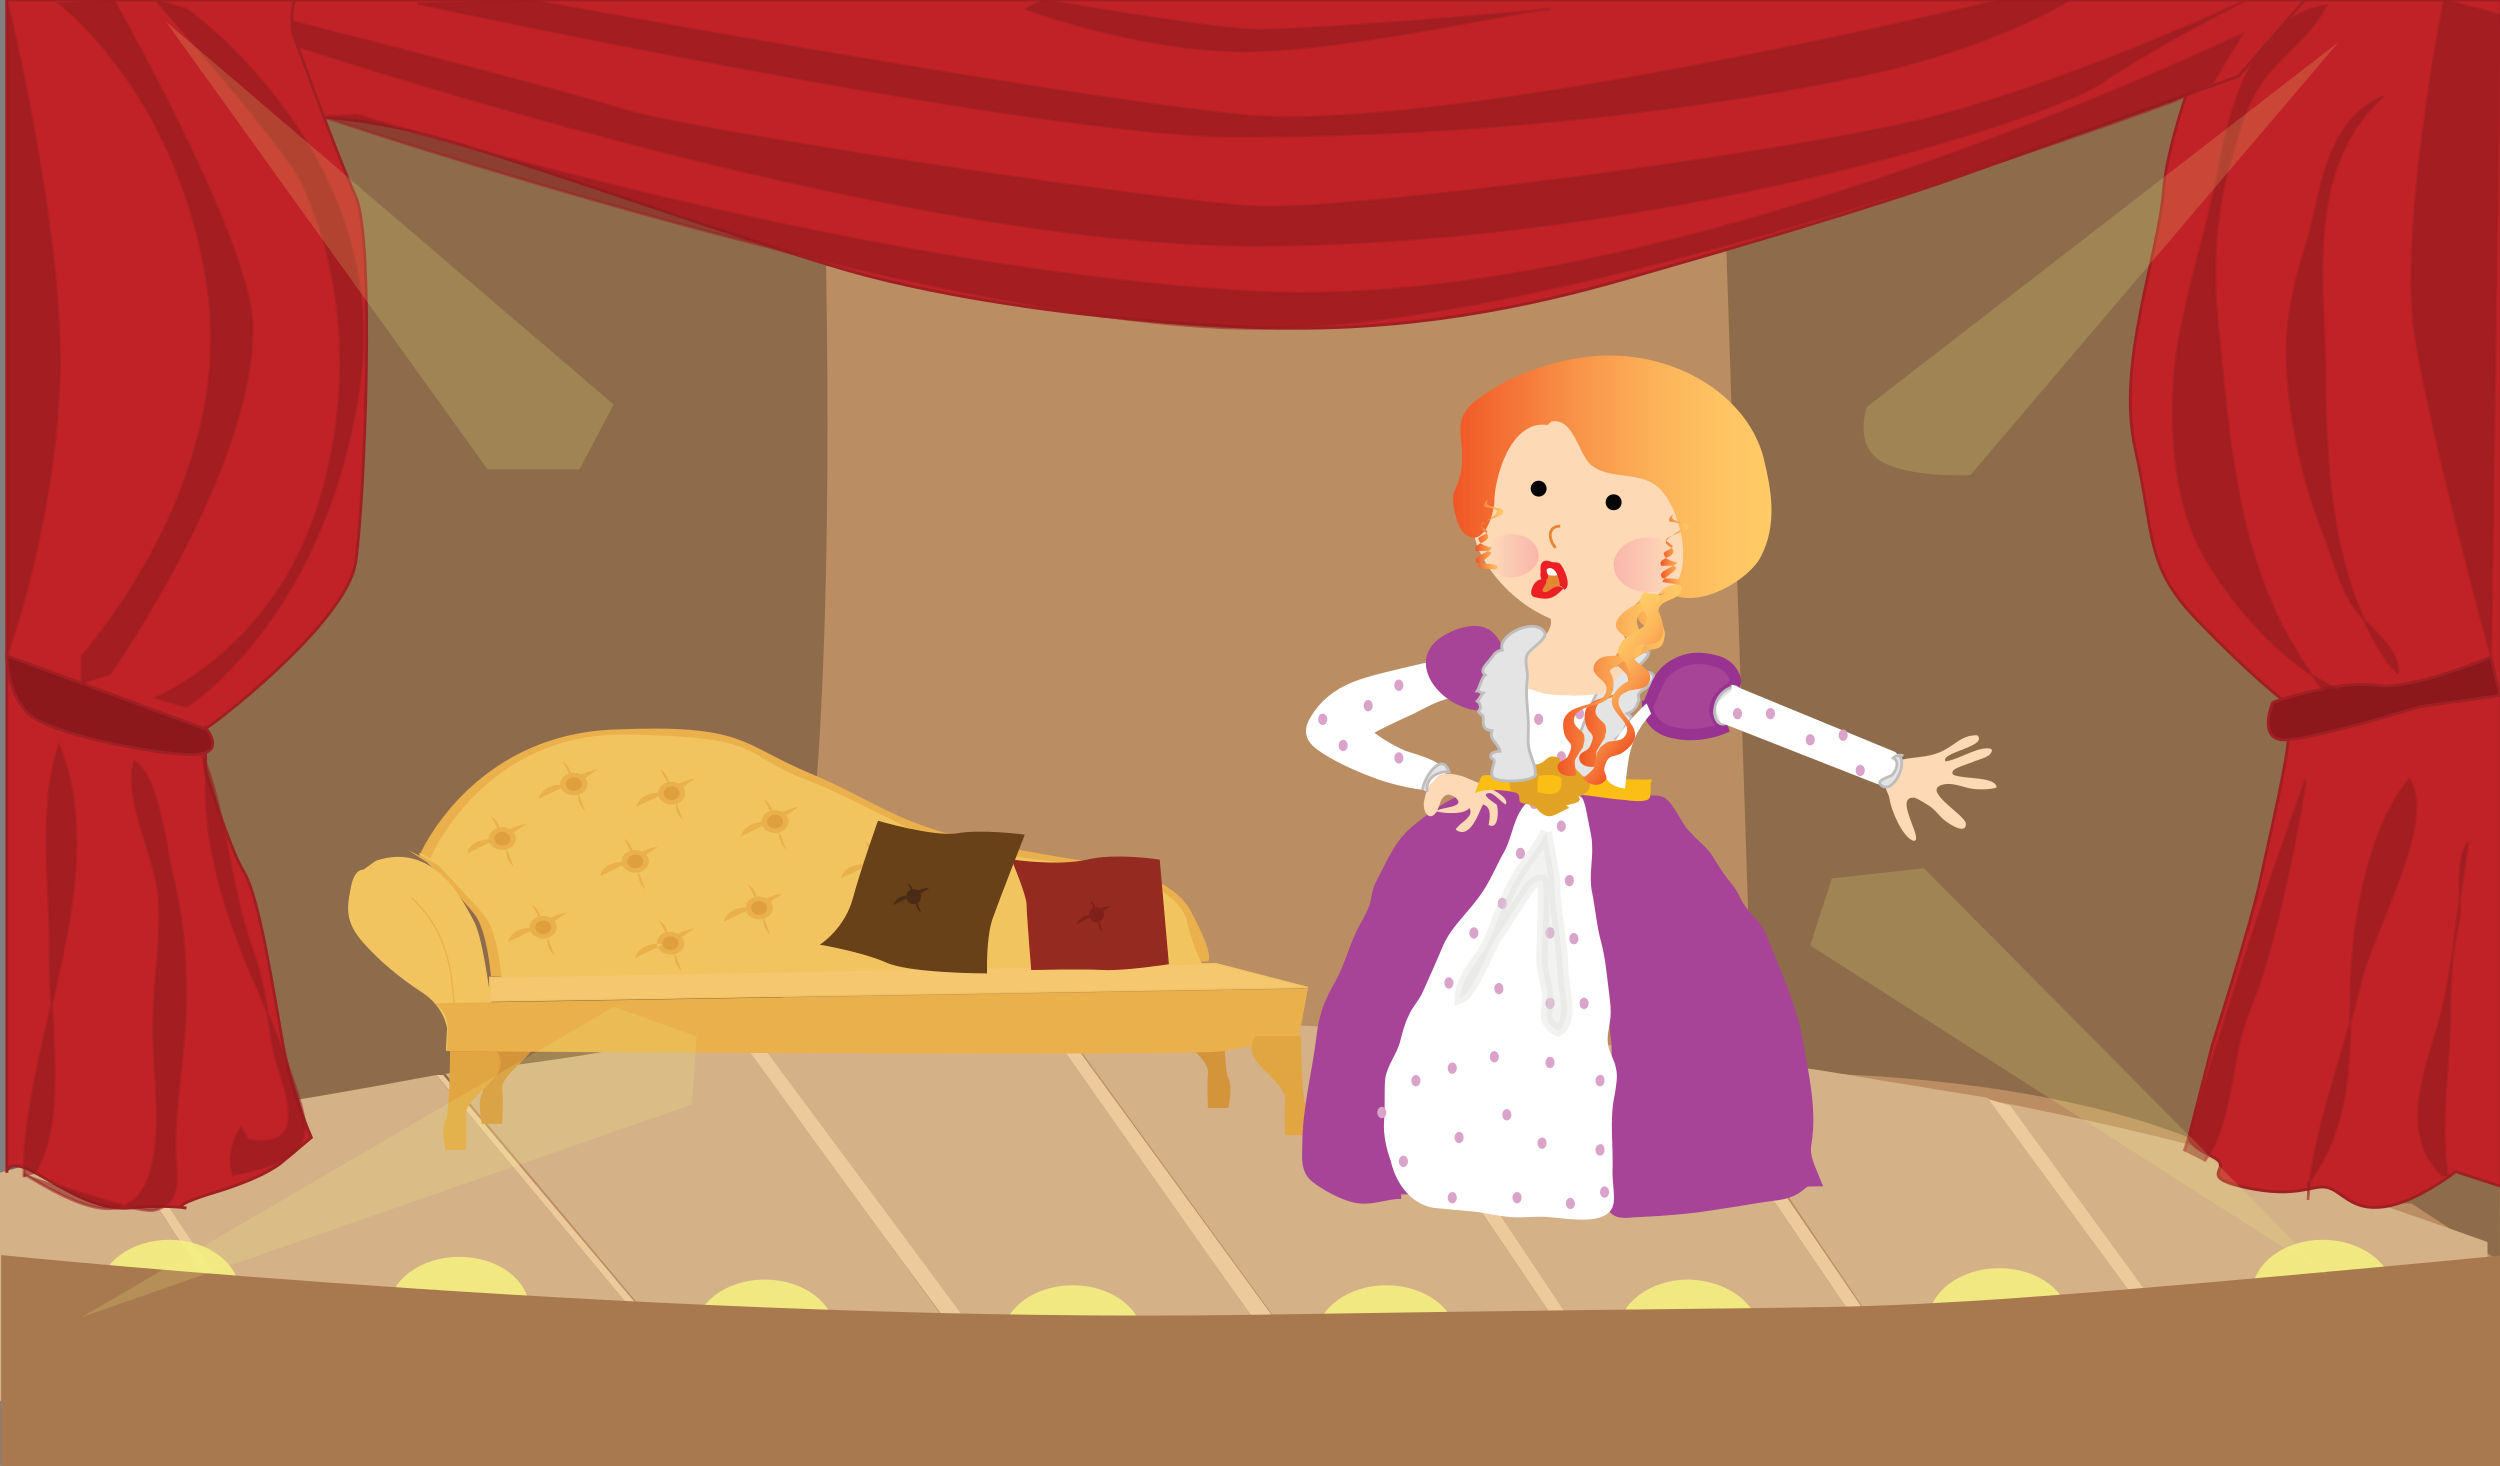 <svg xmlns="http://www.w3.org/2000/svg" version="1.0" viewBox="0 0 220 129"><rect x="0" y="0" width="220" height="129" fill="#808080" stroke="none"/><switch><g><path fill="#BA8E62" d="M16.4 2.6H220v113.6H16.4z"/><path fill="#100D09" d="M.6 103.2s53.5-10.1 64.6-10.6C76.3 92 72 0 72 0H.6v103.2zM151.2.1l3.1 94.3s22.3-.6 38.3 5.7c15.9 6.3 19.6 5.8 19.6 5.8l7.8 5.1L219.7.1h-68.5z" opacity=".26"/><path fill="#D4B187" d="M218.9 109.3v14h-22.6L176 97s15.7 3 25.6 6.3c9.8 3.3 17.3 6 17.3 6z"/><path fill="#EDCA9C" d="M196.1 123.6h-1.4l-19.8-26.9 2 .6z"/><path fill="#D4B187" d="M194.7 123.6h-25l-20.8-30.9s8.5 1 13.2 1.8c4.7.8 12.8 2.1 12.8 2.1l19.8 27z"/><path fill="#EDCA9C" d="M169.6 123.5h-1.4L147 92.3l1.6.4z"/><path fill="#D4B187" d="M168.2 123.5l-25.5-.1-21.6-32.9s12.3.7 16.5 1.1c4.2.4 9.5.8 9.5.8l21.1 31.1z"/><path fill="#EDCA9C" d="M142.9 123.3h-1.3l-22.1-32.8 1.5-.1z"/><path fill="#D4B187" d="M141.6 123.3h-24.1L93.3 90s10.3-.1 14.6 0c4.2.1 11.6.5 11.6.5l22.1 32.8z"/><path fill="#EDCA9C" d="M117.5 123.4h-1.9L91.7 90.2h1.6z"/><path fill="#D4B187" d="M115.4 123.3h-25l-24.2-32s10.3-1.5 14.6-1.4c4.2.1 11.2.2 11.2.2l23.4 33.2z"/><path fill="#EDCA9C" d="M90.3 123.3h-1.8L65 91.5l1.6-.1z"/><path fill="#D4B187" d="M88.4 123.4h-25L39.2 94.5s10-1.2 14.2-2C58 91.7 65 91.2 65 91.2l23.4 32.2z"/><path fill="#EDCA9C" d="M63.2 123.3h-.9L38.4 94.6h.6z"/><path fill="#D4B187" d="M38.4 94.6l23.9 28.7-35.8.3-15.8-23.4s12-2.9 14.5-3.3c2.5-.3 13.2-2.3 13.2-2.3z"/><path fill="#EDCA9C" d="M10.8 100.2l-.8.1 15.2 23.3h1.3z"/><path fill="#D4B187" d="M0 103.2l10-2.9 15.2 23.3-25.2-.3z"/><path fill="#C12227" stroke="#A01F22" stroke-width=".25" d="M192.6 100.1s0 .7 2.1 1.7-1.7 1.7 2.9 2.7c4.6 1 5.9-.3 7.2 0 1.3.3 2.1 2.1 5 1.7 2.9-.4 6.3-3.1 6.3-3.1l4 1.3V0h-24.6s-4.6 10.8-5.1 16.6c-.4 5.8-4.2 15.4-2.5 22.9 1.7 7.5.8 10.3 5.5 15.1 4.6 4.8 7.6 7.1 7.6 7.1s.4.7.4 2.8c0 2.1-1.7 9.2-2.5 13-.8 3.8-4.2 14.4-4.2 14.4l-2.1 8.2z"/><g stroke="#A01F22" stroke-width=".25"><g fill="#8C181B"><path d="M200 61.8s-1.3 3.1.8 3.3c2.1.2 12.1-2.9 12.1-2.9l7.1-1-.8-3.4s-7 3-10.1 2.5c-3.3-.5-9.1 1.5-9.1 1.5z"/><path d="M203 104.3c4.2-5.6 3.7-11.9 3.9-18.1.2-5.1 1.5-13.3 5.1-17.6 2.5 3.6-3.4 13.7-4.3 18-1.4 6.1-4.1 12.8-4.6 19M215.1 0s-4.1 20.4-2.5 29.9c1.6 9.5 6.6 27.8 6.6 27.8l.8-56.4-4.9-1.3zM194 102.2c2.6-3.7 2.2-9.1 3.9-13.2 1.9-4.3 4-13.9 5-20.4-5.3 14.7-8.3 25.2-10.7 32.7m22.8 2.2c-4.2-3.9-1.2-10.1-.1-14.5.6-2.5.9-5.1 1.4-7.6.5-2.1-.4-5.4.9-7.3-.7 5-1.6 9.8-1.6 14.9 0 5-1 9.6-.2 14.5m-9.5-42.8c-5.3-2.1-11.5-9.7-13.1-14.3-1.8-5-1.9-11.2-1.1-16.2.9-5.1 2.6-10.3 3.6-15.5.8-4.6 2.9-13.3 9.4-14.2-1.3 2.5-3.4 3.9-5.2 6.1-2 2.5-2.4 4.9-3.3 7.8-1.5 5.2-1.5 10.3-.9 15.7 1.1 10.8 1.9 21.5 9.2 30.7" opacity=".54"/><path d="M211 59.3c.2-2.4-2.7-4-4-6.1-1.2-2-1.7-4.1-2.5-6.2-1.7-4.3-2.6-8.3-3.1-12.8-.5-5 .2-8.4 1.7-13.1 1.1-3.6 1.4-10.4 6.6-12.6-7.1 6.4-5.1 16.9-5.1 24.6.1 8.2.5 18.3 5.9 25.7" opacity=".54"/></g><path fill="#C12227" d="M197 6.7s-17.2 6.2-24.8 8.9c-7.6 2.7-20.6 6.5-29 8.9-8.4 2.4-19.5 4.9-33.3 4.3-13.8-.6-26.9-2.6-35.3-5-8.4-2.4-28.6-9.6-35.8-11.6-7.2-2.1-11.4-1.7-13.5-2.4C23.3 9.1 10 0 10 0h192.8L197 6.7z"/><path fill="#8C181B" d="M28.5 10.3s54.2 18.3 81.4 18.6c27.2.3 81.4-20 81.4-20l3.4-1.6 2.6-4.3s-50.6 24.5-86.6 22.7c-36-1.9-79.3-15.6-79.3-15.6l-2.9.2z" opacity=".54"/><path fill="#8C181B" d="M16.4.8s59 20.9 94.2 20.8c35.2-.1 69.6-11.1 74.3-14.3 4.6-3.2 12.8-7.3 12.8-7.3s-16.9 7.9-29.6 10.8c-12.7 2.9-48.7 7.7-57.4 7.4-8.7-.4-50.7-6.8-56.1-8.6C49.1 7.8 19.5.3 19.5.3l-3.1.5z" opacity=".54"/><path fill="#8C181B" d="M36.7.3S91.1 12 108.9 12c25.5 0 46.5-3.4 56.9-5.8C176.3 3.7 182.1 0 182.1 0H176s-49.3 12.1-67.1 10.1C91 8.2 46.6 0 46.6 0l-9.9.3z" opacity=".54"/><path fill="#8C181B" d="M90.3.8s10.1 3.7 19.1 3.7c9 0 24.5-3.6 26.8-3.7 2.3-.1-22.4 2.1-26.4 1.8-4.1-.2-18-2.6-18-2.6l-1.5.8z" opacity=".54"/><path fill="#C12227" d="M31.3 49.5c.8-5.5 1.7-28.4 0-32.2-1.7-3.8-4.9-12.7-5.4-14-.5-1.4 0-3.3 0-3.3H.6v103.2s-.1-1.4 2.5 0c2.5 1.4 5.5 3.4 8.4 3.1 3-.3 4.9 0 4.9 0s-2 0 2.6-1.4 5.9-2.7 5.9-2.7l2.5-2.1s-1.7-3.8-2.5-8.2c-.8-4.5-2.1-13-3.4-15.1-1.3-2.1-3.4-8.9-3.4-8.9v-3.8c.1.1 12.3-9.1 13.2-14.6z"/><path fill="#8C181B" d="M.6 57.7l17.6 6.5s1.8 2.2-1.3 2.2S5.5 64.8 3 63.2C.6 61.6.6 57.7.6 57.7z"/><path fill="#8C181B" d="M.6 57.7s4-10.9 4.6-23.7C5.8 21.2.6 0 .6 0v57.7zm6.6 0s13.6-15 11.1-32.3C15.8 8.2 5.2.3 5.2.3L10 0s12.1 21.3 12.2 28.7c.2 12.4-12.5 30.6-12.5 30.6l-2.5.8v-2.4z" opacity=".54"/><path fill="#8C181B" d="M13.7 61.4s11-4.4 14.7-18.2c3.8-13.7-.3-24-1.9-27.3C24.9 12.7 13.7 0 13.7 0l2.7.8s18.2 12.8 15.2 33.3c-3 20.4-15.2 28.1-15.2 28.1l-2.7-.8zM3 103.3c3-4.6 1.3-13.8 1.4-19 .1-5.8-1.1-13.1.8-18.7 4.7 11.8-3.1 25.9-3.1 38" opacity=".54"/><path fill="#8C181B" d="M2.1 103.3c4.6 2.8 9.8 5.5 11.3-.7.9-3.8.1-8.2.1-12.1 0-3.8.7-7.5.5-11.3-.2-3.8-3.1-8.5-2.2-12.2 2.2 1.2 2.9 8.3 3.5 10.6.9 3.8 1.2 8.2 1 12.1-.2 3.8-.9 7.5-.9 11.3 0 1.7.9 4.9-1.8 5.5-1.3.3-6.8-1.7-8.3-2.1m12.8-35.5c0 6.3 2 12.3 4.6 18.2 1.3 3.1 2.5 6.1 3.5 9.2 1.5 4.5.4 5.8-5.7 7.1-.4-1.4-.1-2.9.7-4.2.2.4.4.7.6 1.1 6.2 1.1 2.7-5.5 2.3-7.8-.6-3.3-.8-6-2-9.2-1.9-5.3-2.3-12.6-4.4-17.1" opacity=".54"/></g><path fill="#F4EF82" d="M46.6 115.3c0 2.6-2.8 4.7-6.2 4.7-3.4 0-6.2-2.1-6.2-4.7s2.8-4.7 6.2-4.7c3.5 0 6.2 2.1 6.2 4.7z" opacity=".9"/><ellipse cx="67.3" cy="117.3" fill="#F4EF82" opacity=".9" rx="6.2" ry="4.7"/><ellipse cx="94.4" cy="117.8" fill="#F4EF82" opacity=".9" rx="6.2" ry="4.7"/><path fill="#F4EF82" d="M128.2 117.8c0 2.6-2.8 4.7-6.2 4.7-3.4 0-6.2-2.1-6.2-4.7s2.8-4.7 6.2-4.7c3.4 0 6.2 2.1 6.2 4.7zm26.6-.5c0 2.6-2.8 4.7-6.2 4.7-3.4 0-6.2-2.1-6.2-4.7s2.8-4.7 6.2-4.7c3.5.1 6.2 2.2 6.2 4.7zm27.3-1c0 2.6-2.8 4.7-6.2 4.7-3.4 0-6.2-2.1-6.2-4.7s2.8-4.7 6.2-4.7c3.5 0 6.2 2.1 6.2 4.7zm28.5-2.5c0 2.6-2.8 4.7-6.2 4.7-3.4 0-6.2-2.1-6.2-4.7s2.8-4.7 6.2-4.7c3.4 0 6.2 2.1 6.2 4.7zm-189.5 0c0 2.6-2.8 4.7-6.2 4.7-3.4 0-6.2-2.1-6.2-4.7s2.8-4.7 6.2-4.7c3.4 0 6.2 2.1 6.2 4.7z" opacity=".9"/><path fill="#A8794F" stroke="#A8794F" d="M.6 111s59.4 6 109.7 5.2c50.3-.8 49.5-.4 63-1.2 13.5-.8 46.7-4 46.7-4v18H.6v-18z"/><path fill="#D49439" d="M46.9 90.2s.8.9 0 2.1c-.8 1.2-2.9 2.5-2.7 3.6.1 1.1 0 3 0 3h-1.8s-.4-1.9 0-2.6c.4-.7.4-6.1.4-6.1h4.1zm56.8-1.4s-.8.9 0 2.1c.8 1.2 2.8 2.5 2.6 3.6-.1 1.2 0 3 0 3h1.8s.4-1.9 0-2.6c-.4-.7-.4-6.1-.4-6.1h-4z"/><path fill="#E9B04C" d="M35.9 74.8l1 .5S41.4 64.7 54 64.2c11.7-.5 11.1 1.3 17.4 3.9 5.2 2.2 7 4 13.2 5.6 6.9 1.7 14 2.4 14.9 2.8.9.4 4.2 1.5 5.3 3.7 2.2 4.1 1.5 4.4 1.5 4.4l-63.1 1.3s-.3-3.9-1.4-5.4c-1.1-1.4-4.2-4.6-4.2-4.6l-1.7-1.1z"/><path fill="#F2C460" stroke="#F2C460" stroke-width=".119" d="M43.7 92.5s-1-9.4-2-11.3c-1-1.9-3.5-7.1-8.6-5.4l-1.1.8s-.8-.2-1.1 1.7c-.4 1.9-.3 3 1.1 4.6 1.4 1.6 3.2 3.1 5.2 4.4 2 1.3 2.2 3.2 2.2 3.2l-.1 1.9h4.4z"/><path fill="#F2C460" stroke="#F2C460" stroke-width=".119" d="M36.9 75.1l1 .5s4.6-11.1 17.2-10.9c12.6.2 9.8 1.7 15.9 4 5.3 2 10.1 5.7 16.5 6.5 6.4.9 10.7 1.2 11.6 1.6.9.4 4.8 2 5.3 4.3s1.4 3.9 1.4 3.9l-61.6 1.1s-.3-3.9-1.4-5.4c-1.1-1.4-4.2-4.6-4.2-4.6l-1.7-1z"/><path fill="none" stroke="#E9B04C" stroke-width=".119" d="M36.2 79c4 3.6 3.7 8.5 3.9 13"/><path fill="#F5C76F" stroke="#F2C460" stroke-width=".119" d="M107 84.8l8.1 2.1-72 1.2V86z"/><path fill="#E9B04C" d="M39.4 90.6c0 1.6-.1 1.9-.1 1.9s65.7.5 68.4 0c2.8-.5 6.6-1.2 6.6-1.2l.8-4.3-71.9 1.2-5 .1c-.1-.1 1.3.6 1.2 2.3z"/><path fill="#E1A542" d="M43.7 92.5s.8.9 0 2.1c-.8 1.1-2.9 2.5-2.7 3.6.1 1.2 0 3 0 3h-1.8s-.4-1.9 0-2.6c.4-.7.4-6.1.4-6.1h4.1zm66.8-1.3s-.8.9 0 2.1c.8 1.1 2.8 2.5 2.6 3.6-.1 1.1 0 3 0 3h1.8s.4-1.9 0-2.6c-.4-.7-.4-6.1-.4-6.1h-4z"/><g fill="#E9B04C"><ellipse cx="44.2" cy="73.8" rx="1.2" ry="1"/><path d="M45.2 76.3c-.5-.5-.7-1-.6-1.6m-1-.8c-1.2-.2-2.3.3-2.5 1.2m3.9-1.7c-.3 0-.4-.1-.4-.3.5-.3 1.1-.5 1.7-.6m-2.3.8c0-.6-.2-1.1-.8-1.5"/></g><g fill="#E9B04C"><ellipse cx="59.1" cy="69.8" rx="1.2" ry="1"/><path d="M60.1 72.2c-.5-.5-.7-1-.6-1.6m-1-.8c-1.2-.2-2.3.3-2.5 1.2m3.9-1.6c-.3 0-.4-.1-.4-.3.5-.3 1.1-.5 1.7-.6m-2.3.7c0-.6-.2-1.1-.8-1.5"/></g><g fill="#E9B04C"><ellipse cx="68.2" cy="72.3" rx="1.2" ry="1"/><path d="M69.2 74.8c-.5-.5-.7-1-.6-1.6m-.9-.8c-1.2-.2-2.3.3-2.5 1.2m3.8-1.7c-.3 0-.4-.1-.4-.3.5-.3 1.1-.5 1.7-.6m-2.3.8c0-.6-.2-1.1-.8-1.5"/></g><g fill="#E9B04C"><path d="M60.2 83c0 .6-.5 1-1.2 1-.6 0-1.2-.4-1.2-1s.5-1 1.2-1c.6 0 1.2.5 1.2 1zm-.2 2.5c-.5-.5-.7-1-.6-1.6m-1-.8c-1.2-.2-2.3.3-2.5 1.2"/><path d="M59.8 82.6c-.3 0-.5-.1-.4-.3.5-.3 1.1-.5 1.7-.6m-2.3.8c0-.6-.2-1.1-.8-1.5"/></g><g fill="#E9B04C"><ellipse cx="47.8" cy="81.6" rx="1.2" ry="1"/><path d="M48.8 84.1c-.5-.5-.7-1-.6-1.6m-1-.8c-1.2-.2-2.3.3-2.5 1.2m3.9-1.7c-.3 0-.4-.1-.4-.3.5-.3 1.1-.5 1.7-.6m-2.3.8c0-.6-.2-1.1-.8-1.5"/></g><g fill="#E9B04C"><ellipse cx="55.9" cy="75.8" rx="1.2" ry="1"/><path d="M56.8 78.3c-.5-.5-.7-1-.6-1.6m-.9-.8c-1.2-.2-2.3.3-2.5 1.2m3.8-1.7c-.3 0-.5-.1-.4-.3.5-.3 1.1-.5 1.7-.6m-2.2.8c0-.6-.2-1.1-.8-1.5"/></g><g fill="#E9B04C"><ellipse cx="77.1" cy="76.1" rx="1.2" ry="1"/><path d="M78.1 78.5c-.5-.5-.7-1-.6-1.6m-1-.8c-1.2-.2-2.3.3-2.5 1.2m3.9-1.6c-.3 0-.4-.1-.4-.3.5-.3 1.1-.5 1.7-.6m-2.3.7c0-.6-.2-1.1-.8-1.5"/></g><ellipse cx="77.4" cy="82.1" fill="#DDD0BC" rx="1.2" ry="1"/><path fill="none" stroke="#DDD0BC" stroke-width=".119" d="M78.4 84.5c-.5-.5-.7-1-.6-1.6m-1-.8c-1.2-.2-2.3.3-2.5 1.2m3.9-1.6c-.3 0-.4-.1-.4-.3.5-.3 1.1-.5 1.7-.6m-2.3.7c0-.6-.2-1.1-.8-1.5"/><path fill="#DDD0BC" d="M87.2 80c0 .6-.5 1-1.2 1s-1.2-.4-1.2-1 .5-1 1.2-1 1.2.4 1.2 1z"/><path fill="none" stroke="#DDD0BC" stroke-width=".119" d="M87 82.4c-.5-.5-.7-1-.6-1.6m-.9-.8c-1.2-.2-2.3.3-2.5 1.2m3.8-1.6c-.3 0-.4-.1-.4-.3.5-.3 1.1-.5 1.7-.6m-2.2.7c0-.6-.2-1.1-.8-1.5"/><ellipse cx="95.6" cy="81.9" fill="#DDD0BC" rx="1.2" ry="1"/><path fill="none" stroke="#DDD0BC" stroke-width=".119" d="M96.5 84.3c-.5-.5-.7-1-.6-1.6M95 82c-1.2-.2-2.3.3-2.5 1.2m3.8-1.7c-.3 0-.4-.1-.4-.3.5-.3 1.1-.5 1.7-.6m-2.2.8c0-.6-.2-1.1-.8-1.5"/><g fill="#E9B04C"><ellipse cx="66.8" cy="79.9" rx="1.2" ry="1"/><path d="M67.8 82.3c-.5-.5-.7-1-.6-1.6m-1-.8c-1.2-.2-2.3.3-2.5 1.2m3.9-1.6c-.3 0-.4-.1-.4-.3.5-.3 1.1-.5 1.7-.6m-2.3.7c0-.6-.2-1.1-.8-1.5"/></g><g fill="#E9B04C"><ellipse cx="50.5" cy="69" rx="1.2" ry="1"/><path d="M51.5 71.4c-.5-.5-.7-1-.6-1.6m-1-.7c-1.2-.2-2.3.3-2.5 1.2m3.9-1.7c-.3 0-.5-.1-.4-.3.5-.3 1.1-.5 1.7-.6m-2.3.8c0-.6-.2-1.1-.8-1.5"/></g><path fill="#952B20" stroke="#952B20" stroke-width=".119" d="M89.1 75.7s4 .6 6.6 0c2.5-.6 6.3 0 6.3 0l.8 9.1s-3.9.6-5.7.5c-1.8-.1-6.3 0-6.3 0s-.4-4.9-.4-5.7c0-.8-1.3-3.9-1.3-3.9z"/><g stroke-width=".119"><path fill="#684119" stroke="#684119" d="M72.3 83.1s2.1-1.4 2.8-4c.7-2.6 2.2-6.8 2.2-6.8s4.8 1.4 6.9 1.1c2.1-.4 5.9.1 5.9.1s-2.2 5.6-2.8 7.3c-.6 1.7-.5 4.8-.5 4.8s-6.9 0-8.9-1c-2.1-.9-5.6-1.5-5.6-1.5z"/><g fill="#4B2B16" stroke="#4B2B16"><circle cx="80.4" cy="78.9" r=".6"/><path d="M81 80.2c-.3-.3-.4-.6-.3-.9m-.6-.4c-.7-.1-1.2.2-1.4.7m2.2-.9c-.2 0-.2-.1-.2-.2.3-.2.6-.3 1-.3m-1.4.4c0-.3-.1-.6-.4-.8"/></g></g><g fill="#80201A" stroke="#80201A" stroke-width=".119"><circle cx="96.5" cy="80.5" r=".6"/><path d="M97 81.9c-.3-.3-.4-.6-.3-.9m-.5-.4c-.6-.1-1.2.2-1.4.7m2.1-1c-.2 0-.2-.1-.2-.2.3-.2.6-.3 1-.3m-1.3.4c0-.3-.1-.6-.4-.8"/></g><g fill="#DEA03D"><ellipse cx="50.5" cy="69" rx=".7" ry=".6"/><ellipse cx="59.1" cy="69.8" rx=".7" ry=".6"/><ellipse cx="68.2" cy="72.3" rx=".7" ry=".6"/><ellipse cx="55.9" cy="75.8" rx=".7" ry=".6"/><ellipse cx="66.8" cy="79.9" rx=".7" ry=".6"/><ellipse cx="59" cy="83" rx=".7" ry=".6"/><ellipse cx="47.8" cy="81.6" rx=".7" ry=".6"/><ellipse cx="44.2" cy="73.8" rx=".7" ry=".6"/></g><path fill="#F4EF82" d="M164.3 35.8l41.5-32.1-32.4 38.1s-4.9.3-7.7-1.1c-2.7-1.5-1.4-4.9-1.4-4.9zM42.9 41.3L14.6 1.9 54 35.6l-3 5.7zm126.4 35.1l35.6 35.9-45.6-29.1 1.9-5.9zM60.9 97.2L7.2 115.9 54 88.6l7.3 2.6z" opacity=".18"/><path fill="#FFF" stroke="#FFF" d="M127.8 61c-.8-.2-2.9 1-3.7 1.4-1.3.6-2.9 1.3-4 2 .8.8 2.2 1.6 3.3 2.1.7.3 4.9 1.2 2.7 2.4-.7.4-3.9-.5-4.7-.8-1.4-.5-3-1.2-4.2-1.9-1.5-.9-2.3-1.5-1.4-2.9.7-1.2 1.9-2.2 3.4-2.8 1.5-.6 3.5-1 5.1-1.4.6-.1 2-.6 2.6-.2.8.5-.3 1.6.8 2.2m6.6-2.3c1.2 0 2.4.2 3.6.2 1.5 0 2.4.3 3.8.6 0 .6-1 1.5-1.2 2.2-.3.7-.7 1.6-.9 2.4-.3 1.2-1.3 3.1-.8 4.4-1.1-.3-2.7-.3-3.8-.1.1-1.6-.4-3.1-.6-4.7-.3-1.7-.2-3.3-.1-5"/><path fill="#A84498" stroke="#A84498" d="M123.4 105.1c0-1.6-.6-3.1-.8-4.7-.2-1.5-.8-3.2-.5-4.6.2-1.3.7-2.9 1.2-4.1.4-1 .7-2.2 1.3-3.1.3-.5.8-.8 1.1-1.2.4-.5.6-1.1.9-1.6.4-.7.8-1.4 1.1-2.2.6-1.5 1.2-2.9 2.3-4.2 1.1-1.4 2-2.8 2.9-4.2.4-.7.8-1.3 1.1-2 .5-1 1.1-2.6-.4-3.2-1-.4-2.8-.4-3.9 0-1.8.6-3.8 2-5.2 3.2-1.4 1.2-2.1 3-2.9 4.5-.4.7-.4 1.4-.6 2.1-.3.8-.8 1.6-1.2 2.4-.7 1.5-1.1 3.1-1.9 4.5-1 1.7-1.4 3-1.6 4.9-.4 3.1-1.2 6.1-1.2 9.2 0 .9-.2 2.1.7 2.8.7.6 2.4 1.5 3.3 1.7 1.5.4 2.7-.3 4.2-.3m21.5-34.5c1.4 0 1.4-.1 2.1.9.5.7.9 1.7 1.6 2.3.7.8 1.4 1.2 1.9 2.1.5.8 1 1.6 1.6 2.3.6.7.7 1.4 1.3 2.1.6.8 1.3 1.3 1.7 2.3 1.2 3.1 2.6 6 3.2 9.3.5 3 1.2 5.9.7 8.9-.2 1.1.4 2.2.8 3.2-.3 0-.7 0-.9.1-.3.2-.5.4-.8.6-.7.4-1.3.5-2.2.6-1.5.2-3 .5-4.5.7-2.3.4-4.7.6-7 .7-.9 0-1.8.3-2.3-.3-.4-.6-.1-1.8-.1-2.4.1-.9 0-1.9.1-2.8.2-1 0-1.8 0-2.8-.1-2.5.6-4.9.2-7.4-.1-.8-.1-1.6-.2-2.3-.4-2.2-.3-4.4-.9-6.6-.2-.7-.2-1.2-.3-1.9-.1-.8-.6-1.5-.6-2.3-.1-1-.1-2.1-.1-3.1 0-.8.2-1.6 0-2.4-.2-1-1.5-2.3.5-2.3 1.3-.2 2.7.5 4.2.5z"/><path fill="#FFF" d="M126.2 106.3l3.3.3c1.1.1 2.2.4 3.4.5 1.1.1 2.2-.1 3.3 0 1.7.1 5.4.9 5.8-1.2.1-.8-.1-1.8-.1-2.7.1-2.2-.3-4.7.2-6.9.1-.7.3-1.6.1-2.3-.1-.7-.6-1.4-.7-2.1-.1-.8.1-1.4.2-2.2.1-.8 0-1.5-.1-2.3-.2-1.5-.3-3-.7-4.5-.4-1.4-.5-2.9-.8-4.4-.3-1.4.1-2.8 0-4.2 0-.6-.2-1.3-.3-1.9-.1-.4-.3-1.9-.6-2.2-.9-.8-4.2-.2-4.9.5-1.1 1.1-1.2 2.9-1.9 4.2-.8 1.4-1.3 2.8-2.3 4.1-1.1 1.5-2.4 2.6-3.1 4.2-.6 1.4-1.2 2.8-1.8 4.1-.3.7-.9 1.3-1.2 2-.4.8-.6 1.6-.8 2.4-.3 1.1-1.1 2-1.3 3.2-.1 1.2 0 2.5-.1 3.7-.1 1.2.2 2.5.6 3.6.3 1.4 1.4 3.7 3.8 4.1z"/><path fill="#DAA3CA" d="M136.8 82.1c0 .3-.2.5-.4.5s-.4-.2-.4-.5.2-.5.4-.5c.3 0 .4.2.4.5z"/><ellipse cx="141.2" cy="104.9" fill="#DAA3CA" rx=".4" ry=".5"/><ellipse cx="121.6" cy="97.9" fill="#DAA3CA" rx=".4" ry=".5"/><ellipse cx="133.8" cy="75.1" fill="#DAA3CA" rx=".4" ry=".5"/><path fill="#DAA3CA" d="M138.9 82.6c0 .3-.2.5-.4.5s-.4-.2-.4-.5.2-.5.4-.5.4.2.4.5zm-8.8-.5c0 .3-.2.5-.4.5s-.4-.2-.4-.5.2-.5.4-.5.4.2.4.5zm9.7 6.2c0 .3-.2.5-.4.5s-.4-.2-.4-.5.2-.5.4-.5.4.2.4.5z"/><ellipse cx="131.5" cy="93" fill="#DAA3CA" rx=".4" ry=".5"/><path fill="#DAA3CA" d="M128.8 100.1c0 .3-.2.5-.4.5s-.4-.2-.4-.5.2-.5.4-.5c.3 0 .4.3.4.5zm7.3.5c0 .3-.2.5-.4.5s-.4-.2-.4-.5.2-.5.4-.5c.3 0 .4.3.4.5zm5.1-5.5c0 .3-.2.5-.4.5s-.4-.2-.4-.5.2-.5.4-.5c.2-.1.4.2.4.5zm0 6.1c0 .3-.2.5-.4.5s-.4-.2-.4-.5.2-.5.4-.5c.2-.1.4.2.4.5zm-2.6 4.7c0 .3-.2.5-.4.5s-.4-.2-.4-.5.2-.5.4-.5.4.3.4.5zm-4.7-.5c0 .3-.2.5-.4.5s-.4-.2-.4-.5.2-.5.4-.5c.3 0 .4.3.4.5zm-5.7 0c0 .3-.2.5-.4.5s-.4-.2-.4-.5.2-.5.4-.5c.3 0 .4.3.4.5z"/><ellipse cx="123.5" cy="102.2" fill="#DAA3CA" rx=".4" ry=".5"/><ellipse cx="124.6" cy="95.1" fill="#DAA3CA" rx=".4" ry=".5"/><path fill="#DAA3CA" d="M135.4 70.7c0 .3-.2.5-.4.5s-.4-.2-.4-.5.2-.5.4-.5.4.2.4.5zm3.1 6.8c0 .3-.2.5-.4.5s-.4-.2-.4-.5.2-.5.4-.5c.3 0 .4.2.4.5zm-.7-10.9c0 .3-.2.5-.4.5s-.4-.2-.4-.5.2-.5.4-.5.4.2.4.5zm-1 26.9c0 .3-.2.5-.4.5s-.4-.2-.4-.5.2-.5.4-.5c.3 0 .4.3.4.5zm-3.8 4.6c0 .3-.2.5-.4.5s-.4-.2-.4-.5.2-.5.4-.5.4.2.4.5zm-5.1-11.6c0 .3-.2.5-.4.5s-.4-.2-.4-.5.2-.5.4-.5.4.2.4.5zm8.9 1.8c0 .3-.2.5-.4.5s-.4-.2-.4-.5.2-.5.4-.5c.3 0 .4.2.4.5zm-8.6 5.7c0 .3-.2.5-.4.5s-.4-.2-.4-.5.2-.5.4-.5c.3 0 .4.3.4.5zm9.6-21.3c0 .3-.2.5-.4.5s-.4-.2-.4-.5.2-.5.4-.5.4.3.4.5zm-5.2 6.8c0 .3-.2.5-.4.5s-.4-.2-.4-.5.2-.5.4-.5c.3 0 .4.3.4.5z"/><ellipse cx="131.9" cy="87" fill="#DAA3CA" rx=".4" ry=".5"/><ellipse cx="139" cy="62.8" fill="#DAA3CA" rx=".4" ry=".5"/><path fill="#DAA3CA" d="M135.8 63.3c0 .3-.2.5-.4.5s-.4-.2-.4-.5.2-.5.4-.5.4.2.4.5z"/><path fill="#E4E4E4" stroke="#BFBDBD" stroke-width=".25" d="M141.2 68.7c-.1-.1 0-.3-.1-.4.1 0 .4-.1.5-.1 0-.8 0-.9.5-1.6.3-.5.7-1.1.1-1.6.7-.5.6-.6.9-1.2.2-.4.9-.5.1-1 .7-.3.8-.6 1-1.1.1-.2-.1-.4 0-.6.1-.3.5-.4.7-.6.2-.2.9-.8.5-1.2-.3-.3-1.3-.1-1.8-.1.5 0 .4-.1.5-.4.2-.4.9-.8 1-1.4-.2 0-.4-.1-.8 0 .5-.3.7-.8.2-1.1-1.4.6-1.7 1.7-2.5 2.7-.9 1-1.5 1.9-2 3.1l-1.2 3c-.3.8-1 2.1-.5 2.9.4.7 2.7.3 2.9.7z"/><path fill="#FDD9B6" d="M126.3 68.7c-.7.2-.9 1.4-1 1.9-.1 1 .6 1.8 1.2.7.2-.4.4-2 1.6-1.1 1 .9-1.4.8-1.7 1.2.7.2 2.5.3 2.9-.3.5.8-.9 1.3-1.2 1.9 1.3 1 2.1-1.7 2.4-2.2.8.2.6 1.2.5 1.8.9.5.9-1.4.7-1.8-.1-.1-1.5-.9-.7-1 .4-.1 1.1.8 1.5 1 .5-.8-2.4-1.9-3.1-2.2-1-.5-3.3-1.1-3.3.7"/><path fill="#DCDBDA" stroke="#DCDBDA" d="M136.1 73.2c-.6 1.2-1.5 2.3-2.3 3.5-.7 1.1-1.3 2.4-1.8 3.7-.5 1.3-.9 2.5-1.7 3.7-.8 1.1-1.8 2.5-1.8 3.7.8-.3 1.5-2.1 1.9-2.7.5-1.1.9-2.1 1.6-3.1.7-1 1.2-1.9 1.9-2.9.3-.4.7-1.2 1.1-1.4 1-.6.8 0 .8.6.1 2.1-.1 4-.1 6.2 0 1.1.4 2 .5 3.1.1 1.4-.7 2.2.9 3.1 1.3-.7.6-3.4.5-4.4-.1-1.5-.2-3-.4-4.4-.2-1.4-.4-2.8-.4-4.2-.1-1.6-.6-3.1-.7-4.5" opacity=".36"/><path fill="#FABE14" d="M145.4 68.6c-.3.4 0 1.4-.3 1.7-.3.3-1.5.2-2.1.1-1.5-.1-2.9-.4-4.4-.5-1.5-.1-2.9 0-4.4-.1-1.3-.1-3.2-.6-4.4 0 0-.1.5-1.4.6-1.5.5-.3 1.7.2 2.2.2 1.3.1 2.8.1 4.1 0 3 0 5.9.1 8.7.1"/><path fill="#FDD9B6" d="M134 58.8l.2 1.8s1.7.2 3.2.5c1.5.3 3.2-.1 3.4 0 .3.2 1.9-1.9 1.9-1.9l.7-.5-9.4.1z"/><path fill="#E2A325" d="M135.1 71c1.2 1.5 1.7.6 3 .1-.1-.1-.2-.2-.3-.2.4-.2 1.6-.2 1.1-.8.5-.2 1.1-.5 1-1.1-.1-.4-.3-.3-.5-.6l-.8-.8c-.2-.2-.6-.2-.8-.3-.2 0-.3 0-.4-.1-.2-.1 0-.5-.2-.5-1-.4-1 .2-1.7.5-.6.2-1.2 0-1.6.5-.2.2.1.5-.1.7-.2.3-.8.1-.9.3-.1.1 0 .6 0 .7.2.5.5.2.7.5.2.2 0 .5.2.7.3.2.7.1 1 .3"/><path fill="#FABE14" d="M135.4 68.3c.3-.1.8-.1 1.2-.1.9.2.8.1.8.8 0 1-1.1 1-2.1.7v-1"/><path fill="#FDD9B6" d="M136.1 53.7c1.5 2.1-1.8 3.1-2.4 4.8-.7 2.4 2.9 2.9 4.9 2.6 3.1-.5 3-2 4.3-3.9.7-1.1-.6-1.4-.3-2.6.3-.9 2.3-1.8 2.4-2.8-1.4.3-2.7 1.3-4.2 1.7-1.4.3-2.9.3-4.3.3"/><path fill="#FDD9B6" d="M150.2 50.3s-2.3 1.4-5.3 2.4c-2.6.9-5.7 2.8-8.3 1.8-5.1-2-8.3-8-6.3-9.2 2-1.3-.8-3-.8-4.6 0-1.6.8-7.5 5.8-7.7 5-.2 12.6 2.7 12.4 4.4-.2 1.7 2 9.9 3 9.9 1.1 0-.5 3-.5 3z"/><linearGradient id="a" x1="2246.887" x2="2251.742" y1="50.841" y2="50.841" gradientTransform="matrix(-1 -.001 -.001 1 2382.337 -.576)" gradientUnits="userSpaceOnUse"><stop offset="0" stop-color="#ec1475"/><stop offset="1" stop-color="#fff5cb"/></linearGradient><path fill="url(#a)" d="M130.6 48.9c0 1 1.1 1.9 2.4 1.9 1.3 0 2.4-.9 2.4-1.9 0-1.1-1.1-1.9-2.4-1.9-1.3 0-2.4.9-2.4 1.9z" opacity=".18"/><circle cx="135.4" cy="43" r=".7" fill="#050506"/><path fill="#050506" d="M141.3 44.2c0 .4.3.7.7.7.4 0 .7-.3.7-.7 0-.4-.3-.7-.7-.7-.4 0-.7.3-.7.7z"/><linearGradient id="b" x1="2240.337" x2="2234.305" y1="51.576" y2="51.576" gradientTransform="matrix(-1 -.001 -.001 1 2382.337 -.576)" gradientUnits="userSpaceOnUse"><stop offset="0" stop-color="#ec1475"/><stop offset="1" stop-color="#fff5cb"/></linearGradient><path fill="url(#b)" d="M148 49.7c0 1.3-1.3 2.4-3 2.4s-3-1.1-3-2.4c0-1.3 1.4-2.4 3-2.4 1.7 0 3 1 3 2.4z" opacity=".18"/><path fill="none" stroke="#E58833" stroke-width=".25" d="M137.3 46.3c-1.2 0-1 1.3-.4 1.9"/><path fill="none" stroke="#F8EE6B" stroke-width=".25" d="M144.5 32.5c.7.4.8 1.9-.4 1.7.1-.2 0-.4.1-.5.4.8-.8 1.1-1.5.8"/><linearGradient id="c" x1="127.773" x2="155.791" y1="41.943" y2="41.943" gradientUnits="userSpaceOnUse"><stop offset="0" stop-color="#f05525"/><stop offset=".116" stop-color="#f36930"/><stop offset=".391" stop-color="#f89348"/><stop offset=".64" stop-color="#fcb259"/><stop offset=".851" stop-color="#fec463"/><stop offset="1" stop-color="#ffcb67"/></linearGradient><path fill="url(#c)" d="M136.5 37.1c2-.4 2.4 2.9 3.5 3.8 1.5 1.3 4.1.6 5.7 1.8 2.1 1.5 3.7 7.8 1 9.4 2.7 1.7 7.3-1.1 8.3-3.2 1.4-2.8.9-5.7.2-8.6-1.6-6.1-9-10-16.2-8.8-3.3.5-6.8 1.9-9.2 3.8-2.7 2.2 0 4.1-1.8 7.9-.4.8.2 3.1.8 3.7 1.8 1.6 2.7-1.9 2.7-2.7 0-2.1 1.4-7.3 4.7-6.8"/><path fill="none" d="M136.5 36.1c3.2-.3 1.7 1.9 2.5 3.2.6 1 4.1 1.9 5.4 2.5 2 1 3.1 2.3 4 4.2.8 1.7.2 3.6 3.1 3.2 3.6-.5 4.3-6.4 3.9-8.9-.7-3.9-5-6.6-8.4-8.8-6.8-4.4-19 1.3-20 8.1-.2 1.3-.1 3.5.4 4.8.3.7 1 2.1 2.3 1.7.9-.3.5-1.7.5-2.3 0-1.8.5-3.3 1.5-4.9.8-1.2 3.3-3.4 5.2-2.8"/><linearGradient id="d" x1="139.028" x2="147.994" y1="59.571" y2="59.571" gradientUnits="userSpaceOnUse"><stop offset="0" stop-color="#f05525"/><stop offset=".116" stop-color="#f36930"/><stop offset=".391" stop-color="#f89348"/><stop offset=".64" stop-color="#fcb259"/><stop offset=".851" stop-color="#fec463"/><stop offset="1" stop-color="#ffcb67"/></linearGradient><path fill="url(#d)" d="M146.5 52.2c-.8.3-2.4 1.2-2.4 2 0 1 2 1.1 1 2.3-.7.8-2.1 0-2.8 1-.8 1.3 1.4 1.4.9 2.7-.6 1.6-4.2.6-3.7 3.3.2 1.3 1.1.8.4 2.2-.2.5-1.1.4-.9 1.2.2.6 1.1.7 1.6.5 0-.3-.2-1.1-.1-1.3 0 0 .7-1.2.7-1.1.1-.7.2-.4.1-1.1-.1-.4-.9-.7-.9-1.3.1-1.8 3.4-.7 3.5-3.1 0-1.6-1.1-.9.7-2 1.1-.7 1.7 0 1.9-1.6.1-.7-.8-1.7-.5-2.4.4-.9 2-.6 2-1.9-.8-.4-1.6.1-2.1.7"/><linearGradient id="e" x1="146.119" x2="148.654" y1="48.312" y2="48.312" gradientUnits="userSpaceOnUse"><stop offset="0" stop-color="#f05525"/><stop offset=".116" stop-color="#f36930"/><stop offset=".391" stop-color="#f89348"/><stop offset=".64" stop-color="#fcb259"/><stop offset=".851" stop-color="#fec463"/><stop offset="1" stop-color="#ffcb67"/></linearGradient><path fill="url(#e)" d="M147.5 45.1c-.4.2-.7.5-.6.8 2.7.3-.3 1.2-.3 1.8 0 .4.9.5.6 1-.2.4-1.4.5-1 1.1 2.9-.2.1.9.1 1.4.3.1 1 .2 1.5.2.2 0 .3-.1.3-.3-.5-.2-1.1-.2-1.8-.2-.6-.7 1-.9 1.3-1.4-.9-.2-1.1-.4-1.2-.8 0-.2.8-.4.8-.6 0-.2-.7-.5-.6-.6.3-.5 2.1-.7 2-1.2-.1-.5-2-.3-1.3-1.1"/><linearGradient id="f" x1="129.839" x2="132.379" y1="47.014" y2="47.014" gradientUnits="userSpaceOnUse"><stop offset="0" stop-color="#f05525"/><stop offset=".116" stop-color="#f36930"/><stop offset=".391" stop-color="#f89348"/><stop offset=".64" stop-color="#fcb259"/><stop offset=".851" stop-color="#fec463"/><stop offset="1" stop-color="#ffcb67"/></linearGradient><path fill="url(#f)" d="M131.2 43.8c-.4.2-.7.5-.6.8 2.7.3-.3 1.2-.3 1.8 0 .4.9.5.6 1-.2.4-1.4.5-1 1.1 2.9-.2.1.9.1 1.4.3.1 1 .2 1.5.2.2 0 .3-.1.3-.3-.5-.2-1.1-.2-1.8-.2-.6-.7 1-.9 1.3-1.4-.9-.2-1.1-.4-1.2-.8 0-.2.8-.4.8-.6 0-.2-.7-.5-.6-.6.3-.5 2.1-.7 2-1.2-.1-.5-2-.2-1.3-1.1"/><path fill="#FDD9B6" d="M167.2 66.9c1-.3 2.3-.2 3.5-.7 1.4-.6 1.8-1.5 3.3-1.5 1 1-3.3 1.5-2.8 2.3.9-.1 2.2-.9 3.2-1.1.6-.1 1.2-.1.7.5-.3.3-1.2.5-1.6.7-.3.1-1.5.5-1.6.7-.4.5.5.5 1 .6.7.1 2.8.1 2.8.9-.5.2-1.7.2-2.2.1-.7-.1-1.5-.5-2.3-.4-2.5.4 1.8 2.7 1.8 3.5 0 1.1-1.8-.2-2.1-.5-.3-.3-.6-.7-1-1-.3-.2-1.1-.7-1.4-.8-2-.2.9 3.8-.1 3.8-1-.3-2-2.8-2.1-3.6-.1-.8-.7-1 0-1.6.7-.5.9-1 .8-1.7"/><path fill="#A84498" stroke="#983392" d="M145.1 61.9c.6-1.2.7-2.4 2.1-3.3 1.3-.8 2.5-.8 3.9-.4.7.2 1.2.6 1.5 1.3.4.8-.2.9-.8 1.4-.5.4-.9 1-.9 1.6 0 .6.5 1 .7 1.6-1.2.5-2.9.7-4.2.4-1.7-.3-2.5-1.4-2.4-2.8"/><path fill="#E4E4E4" stroke="#BFBDBD" stroke-width=".25" d="M152.3 60.4c1.5-.1-.2 1.2-.4 1.4-.7.7 0 1.2-.1 1.9-.8.2-1-.9-.9-1.3.1-.8.5-1.5 1.4-1.9"/><path fill="#FFF" stroke="#FFF" d="M152.9 61l13.6 5.6s.8.7 0 1.4-1.2.5-1.2.5l-13.5-5.3s-.4-.8-.2-1.1c.3-.3 1.3-1.1 1.3-1.1z"/><path fill="#E4E4E4" stroke="#BFBDBD" stroke-width=".25" d="M167 66.4c1 .6-.3 3.3-1.3 2.8-.9-.5.6-.8.8-1 .4-.4.7-1.2.1-1.5.2-.2.6-.3.9-.2"/><path fill="#FFF" d="M145.3 62.8c-2 2.2-2 4-2.3 6.6-4.4-.6.4-6.2 1.9-7.5"/><path fill="#A84498" stroke="#A84498" d="M131.3 61.9c-2.9.9-7-2.9-4.6-5.1.9-.8 3.2-1.8 4.3-.8 1.2 1 .7 2.9 1.8 4-.3.3-.5.7-.7 1"/><path fill="#E4E4E4" stroke="#BFBDBD" stroke-width=".25" d="M135.1 68.2c.1-.7-.3-1.4-.5-2.1-.2-.7-.1-1.4-.1-2.1 0-1.5-.3-2.8-.1-4.3.1-.7-.3-1.4 0-2.1.2-.5 1.9-1.4 1.5-2-.9-1.3-4.2.3-3.7 1.6-.7.1-.8.6-1.2 1-.3.4-.8.8-.3 1.2-.3.2-.5 1.1-.7 1.4.2 0 .3.2.5.2-.2.2-.3.5-.5.7.3.2.2.3.3.6-.1.1-.1.2-.2.3 0 .1.4.4.4.4.1.6-.2 1.2.8 1.3-.3.8.5 1 .7 1.8-.2 0-.7.1-.8.3-.1.5.3.3.3.6s-.5 1.2 0 1.5c.6.4 3.5.3 3.7-.4"/><linearGradient id="g" x1="137.118" x2="146.088" y1="60.256" y2="60.256" gradientUnits="userSpaceOnUse"><stop offset="0" stop-color="#f05525"/><stop offset=".116" stop-color="#f36930"/><stop offset=".391" stop-color="#f89348"/><stop offset=".64" stop-color="#fcb259"/><stop offset=".851" stop-color="#fec463"/><stop offset="1" stop-color="#ffcb67"/></linearGradient><path fill="url(#g)" d="M144.6 52.9c-.8.3-2.4 1.2-2.4 2.1 0 1 2 1.1 1 2.3-.7.8-2.1 0-2.8 1-.8 1.3 1.4 1.4.9 2.7-.6 1.5-4.2.6-3.7 3.3.2 1.3 1.1.8.4 2.2-.2.5-1.1.4-.9 1.2.2.6 1.1.7 1.6.5 0-.3-.2-1.1-.1-1.3 0-.1.7-1.2.7-1.1.1-.7.2-.4.1-1.1-.1-.4-.9-.7-.9-1.3.1-1.8 3.4-.7 3.5-3.1 0-1.6-1.1-.9.7-2 1.1-.7 1.7 0 1.9-1.6.1-.7-.8-1.7-.5-2.4.4-.9 2-.6 2-1.9-.8-.4-1.6 0-2.1.7"/><linearGradient id="h" x1="1671.373" x2="1678.547" y1="576.113" y2="576.113" gradientTransform="scale(-1 1) rotate(-37.198 .482 3019.3)" gradientUnits="userSpaceOnUse"><stop offset="0" stop-color="#f05525"/><stop offset=".116" stop-color="#f36930"/><stop offset=".391" stop-color="#f89348"/><stop offset=".64" stop-color="#fcb259"/><stop offset=".851" stop-color="#fec463"/><stop offset="1" stop-color="#ffcb67"/></linearGradient><path fill="url(#h)" d="M145.7 53.4c.5.7 1 2.2.4 2.9-.7.8-2.4-.1-2.4 1.3 0 .9 1.7 1.1 1.5 2.2-.3 1.4-2.1.4-2.7 1.6-.6 1.5 2.9 2.7.6 4.6-1.1.9-1.5.1-1.9 1.5-.2.6.6.9-.2 1.4-.6.4-1.4 0-1.7-.4.2-.2.9-.7 1-1 0-.1.3-1.3.2-1.2.4-.6.1-.4.8-.9.4-.3 1.2-.1 1.6-.5 1.3-1.5-2.3-2.3-.6-4.2 1.1-1.3 1.6-.2.9-2-.4-1.1-1.4-.9-.4-2.3.5-.6 1.9-1 2.1-1.7.3-.9-1.2-1.5-.2-2.6.9.1 1.3.9 1.1 1.6"/><ellipse cx="123.1" cy="60.3" fill="#DAA3CA" rx=".4" ry=".5"/><ellipse cx="120.4" cy="62.1" fill="#DAA3CA" rx=".4" ry=".5"/><ellipse cx="118.2" cy="65.6" fill="#DAA3CA" rx=".4" ry=".5"/><ellipse cx="116.4" cy="63.3" fill="#DAA3CA" rx=".4" ry=".5"/><path fill="#DAA3CA" d="M164.1 67.8c0 .3-.2.5-.4.5s-.4-.2-.4-.5.2-.5.4-.5.4.2.4.5zm-1.5-3.1c0 .3-.2.5-.4.5s-.4-.2-.4-.5.2-.5.4-.5.4.2.4.5zm-2.9.4c0 .3-.2.5-.4.5s-.4-.2-.4-.5.2-.5.4-.5.4.2.4.5z"/><ellipse cx="155.8" cy="62.8" fill="#DAA3CA" rx=".4" ry=".5"/><path fill="#DAA3CA" d="M153.3 62.8c0 .3-.2.5-.4.5s-.4-.2-.4-.5.2-.5.4-.5.4.2.4.5z"/><ellipse cx="123.1" cy="66.7" fill="#DAA3CA" rx=".4" ry=".5"/><path fill="#E58833" stroke="#E58833" stroke-width=".25" d="M135.5 51.9c0-.3.2-.5.3-.8.2-.3.2-.6.3-.9.2-.9 1-.1 1.1.4.2.7.1 1.1-.7 1.4-.3.1-.8.3-1 0-.2-.3.3-.6.4-.9"/><path fill="#FFF" d="M136 50.3c0 .4.8.4 1.1.3 0-.4-1.1-1.1-1.1-.3"/><path fill="#EC2024" stroke="#EC2024" stroke-width=".25" d="M137.4 51.6c0-.4-.3-2-1.2-1.7-.5.2 0 .7-.1.9-.3.6-.5-.2-.4-.4 0-.3-.1-.7.2-.9.2-.1.4 0 .7.1.2 0 .5 0 .6.1.3.3 1 1.8.4 2.1"/><path fill="#EC2024" stroke="#EC2024" stroke-width=".25" d="M135.6 51.1c-.4.1-.6.5-.7.8-.1.5 0 .5.5.6 1 .2 1.4-.1 2-.7-.7-.3-1 .6-1.6.4-.7-.2.8-1.3-.2-1.1"/><path fill="#E4E4E4" stroke="#BFBDBD" stroke-width=".25" d="M125.6 69.7c-.2-1.1.7-1.8 1.9-1.8-.6-1.9-2.3.7-2.3 1.6"/></g></switch></svg>
